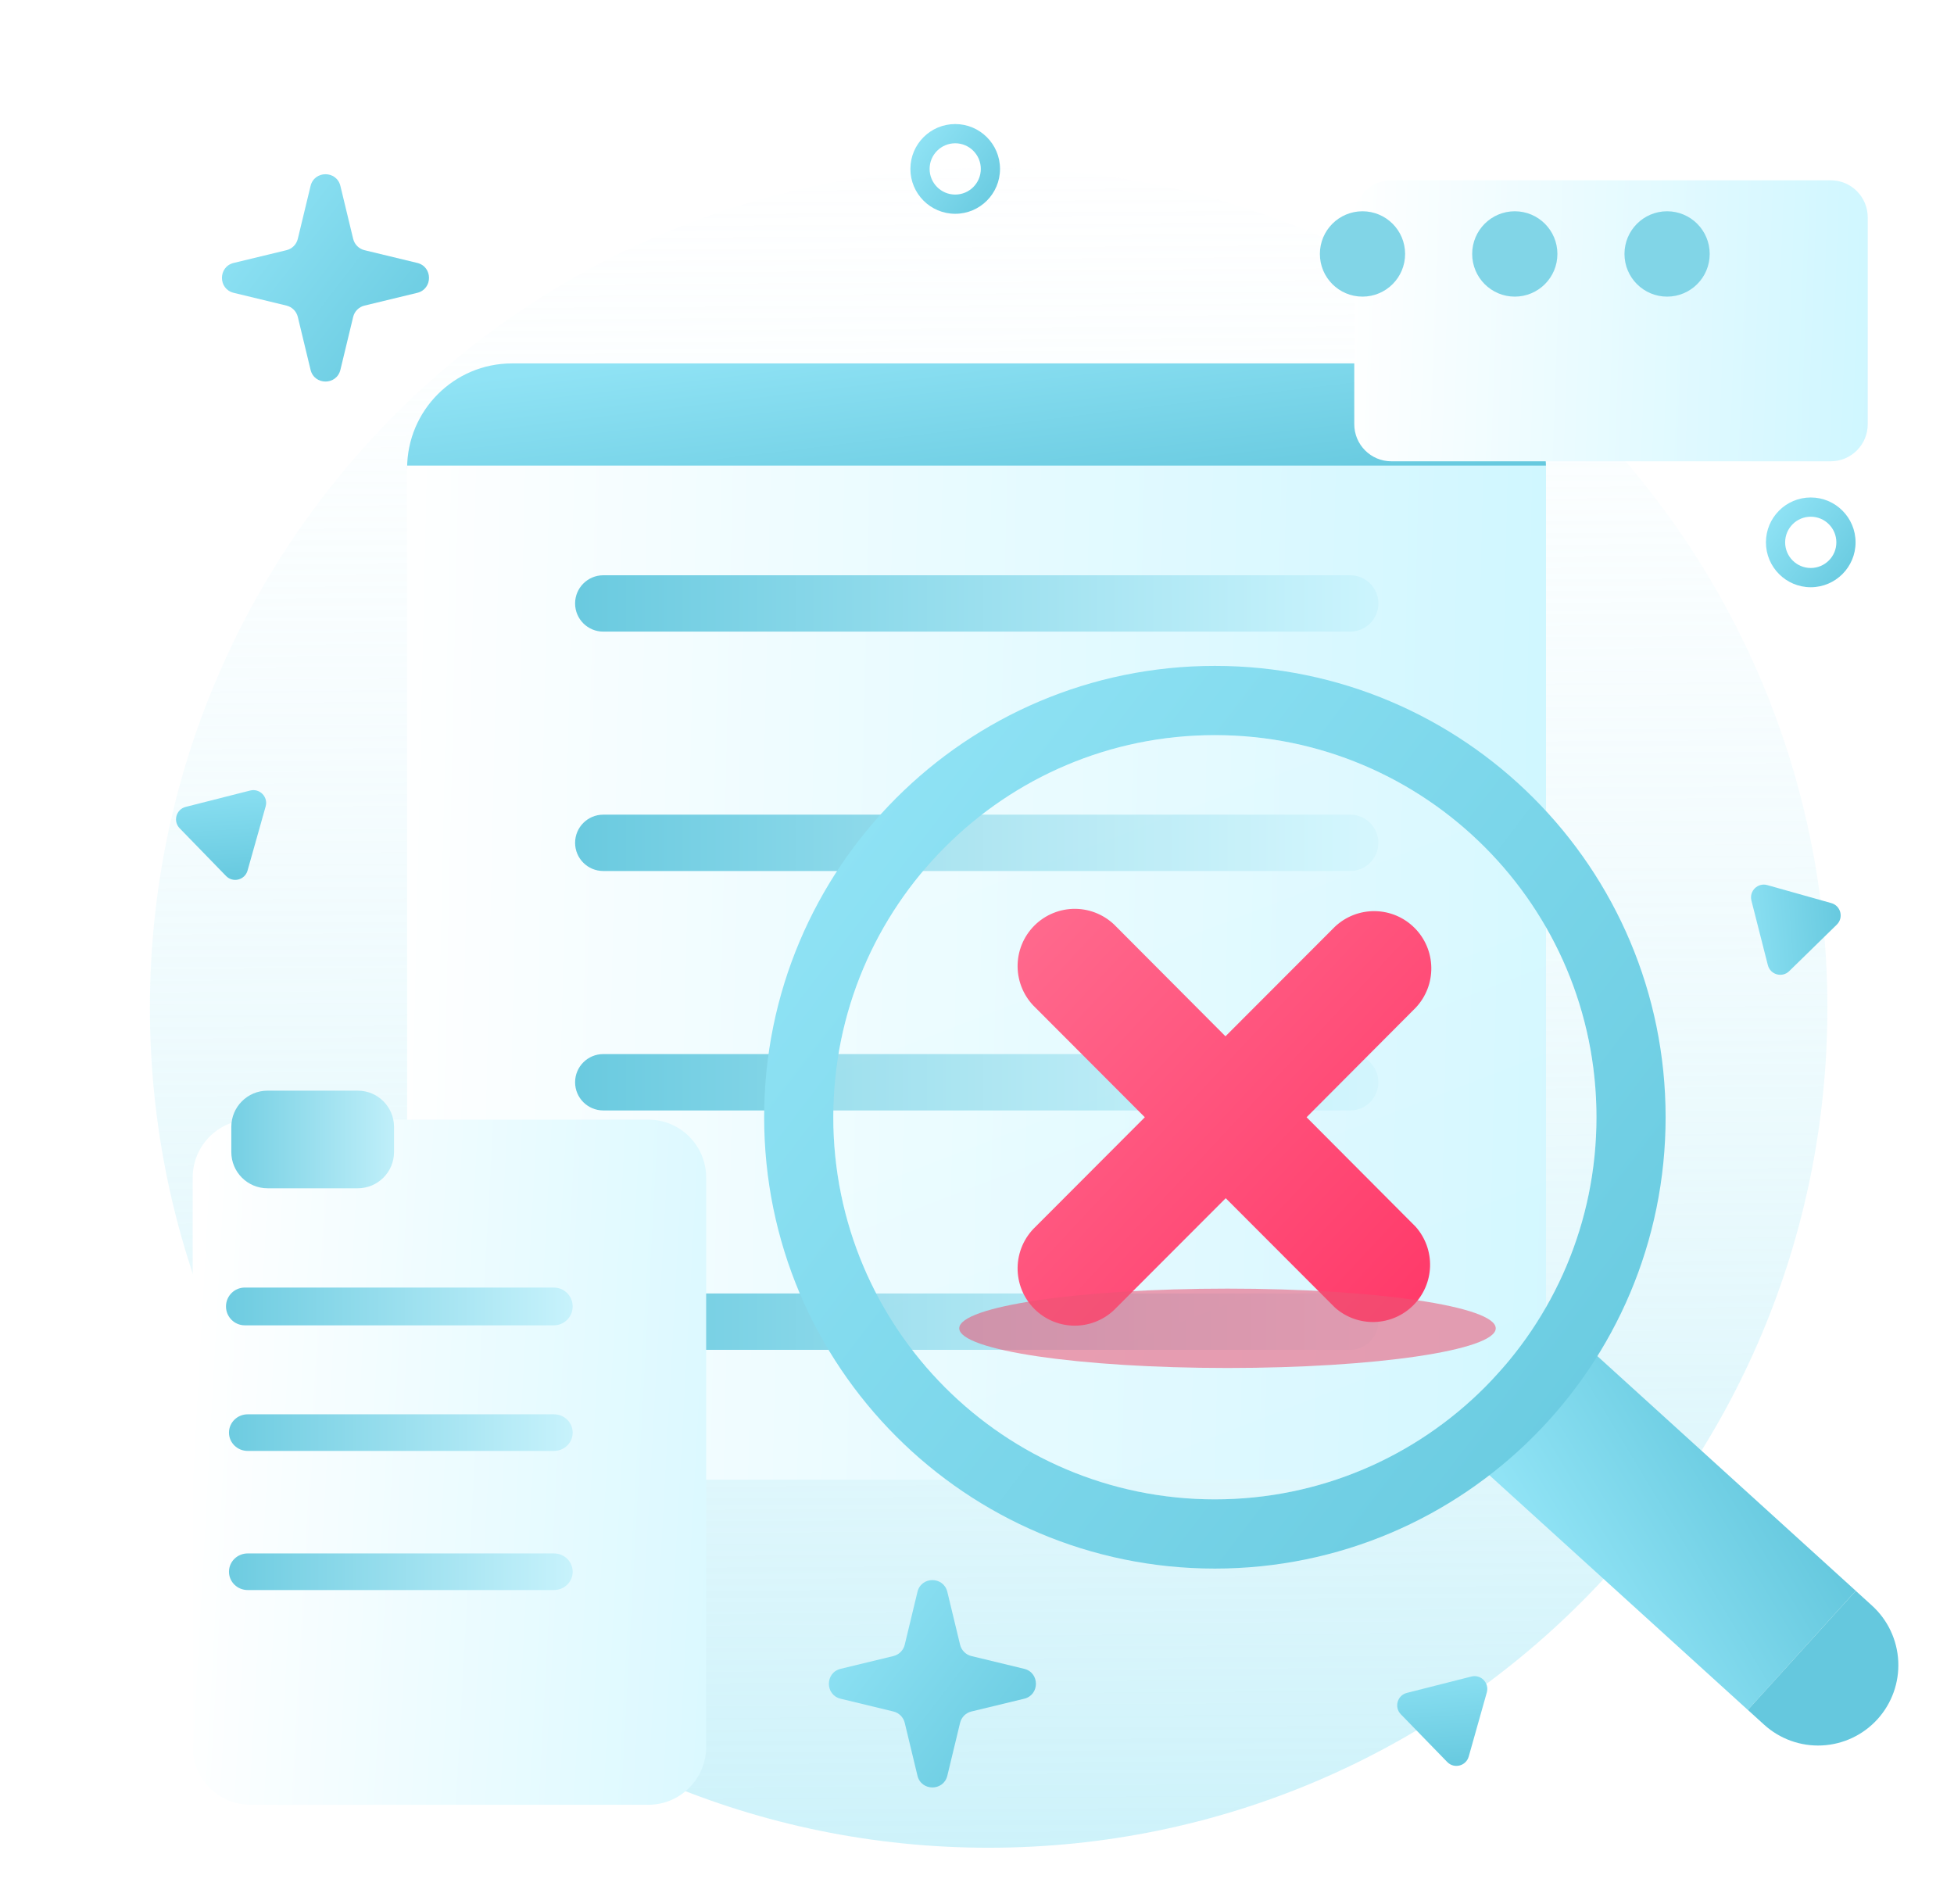 <svg width="117" height="114" viewBox="0 0 117 114" fill="none" xmlns="http://www.w3.org/2000/svg">
<g id="Not Found illustration 1" clip-path="url(#clip0_1_851)">
<g id="Group">
<g id="Group_2">
<path id="Vector" d="M59.197 110.636C86.934 110.636 109.418 88.121 109.418 60.347C109.418 32.574 86.934 10.059 59.197 10.059C31.461 10.059 8.976 32.574 8.976 60.347C8.976 88.121 31.461 110.636 59.197 110.636Z" fill="url(#paint0_linear_1_851)"/>
</g>
<g id="Group_3">
<path id="Vector_2" d="M86.291 21.76H30.656C27.189 21.76 24.377 24.575 24.377 28.047H92.57C92.57 24.575 89.758 21.76 86.291 21.76Z" fill="url(#paint1_linear_1_851)"/>
</g>
<g id="Group_4">
<path id="Vector_3" d="M24.377 27.877H92.57V79.884C92.57 82.195 91.653 84.413 90.02 86.048C88.387 87.683 86.172 88.602 83.863 88.602H33.084C30.775 88.602 28.56 87.683 26.927 86.048C25.295 84.413 24.377 82.195 24.377 79.884V27.877Z" fill="url(#paint2_linear_1_851)"/>
</g>
<g id="Group_5">
<path id="Vector_4" d="M80.848 34.445H36.122C35.19 34.445 34.435 35.201 34.435 36.132C34.435 37.064 35.19 37.819 36.122 37.819H80.848C81.779 37.819 82.535 37.064 82.535 36.132C82.535 35.201 81.779 34.445 80.848 34.445Z" fill="url(#paint3_linear_1_851)"/>
</g>
<g id="Group_6">
<path id="Vector_5" d="M80.848 48.779H36.122C35.19 48.779 34.435 49.535 34.435 50.466C34.435 51.398 35.19 52.153 36.122 52.153H80.848C81.779 52.153 82.535 51.398 82.535 50.466C82.535 49.535 81.779 48.779 80.848 48.779Z" fill="url(#paint4_linear_1_851)"/>
</g>
<g id="Group_7">
<path id="Vector_6" d="M80.848 63.115H36.122C35.19 63.115 34.435 63.87 34.435 64.802C34.435 65.734 35.19 66.489 36.122 66.489H80.848C81.779 66.489 82.535 65.734 82.535 64.802C82.535 63.87 81.779 63.115 80.848 63.115Z" fill="url(#paint5_linear_1_851)"/>
</g>
<g id="Group_8">
<path id="Vector_7" d="M80.848 77.449H36.122C35.19 77.449 34.435 78.204 34.435 79.136C34.435 80.068 35.19 80.823 36.122 80.823H80.848C81.779 80.823 82.535 80.068 82.535 79.136C82.535 78.204 81.779 77.449 80.848 77.449Z" fill="url(#paint6_linear_1_851)"/>
</g>
<g id="Group_9" filter="url(#filter0_d_1_851)">
<path id="Vector_8" d="M35.819 60.039H12.002C10.089 60.039 8.538 61.592 8.538 63.508V97.595C8.538 99.511 10.089 101.064 12.002 101.064H35.819C37.732 101.064 39.283 99.511 39.283 97.595V63.508C39.283 61.592 37.732 60.039 35.819 60.039Z" fill="url(#paint7_linear_1_851)"/>
</g>
<g id="Group_10" filter="url(#filter1_d_1_851)">
<path id="Vector_9" d="M103.616 6.795H77.31C76.084 6.795 75.09 7.79 75.09 9.017V21.399C75.09 22.626 76.084 23.621 77.31 23.621H103.616C104.842 23.621 105.835 22.626 105.835 21.399V9.017C105.835 7.79 104.842 6.795 103.616 6.795Z" fill="url(#paint8_linear_1_851)"/>
</g>
<g id="Group_11">
<path id="Vector_10" d="M33.161 77.094H14.66C14.037 77.094 13.532 77.6 13.532 78.223V78.227C13.532 78.851 14.037 79.356 14.66 79.356H33.161C33.784 79.356 34.289 78.851 34.289 78.227V78.223C34.289 77.6 33.784 77.094 33.161 77.094Z" fill="url(#paint9_linear_1_851)"/>
</g>
<g id="Group_12">
<path id="Vector_11" d="M33.172 93.014H14.83C14.212 93.014 13.711 93.504 13.711 94.108V94.112C13.711 94.716 14.212 95.206 14.83 95.206H33.172C33.789 95.206 34.29 94.716 34.29 94.112V94.108C34.29 93.504 33.789 93.014 33.172 93.014Z" fill="url(#paint10_linear_1_851)"/>
</g>
<g id="Group_13">
<path id="Vector_12" d="M33.172 84.684H14.83C14.212 84.684 13.711 85.174 13.711 85.778V85.781C13.711 86.386 14.212 86.876 14.83 86.876H33.172C33.789 86.876 34.29 86.386 34.29 85.781V85.778C34.29 85.174 33.789 84.684 33.172 84.684Z" fill="url(#paint11_linear_1_851)"/>
</g>
<g id="Group_14">
<path id="Vector_13" d="M21.424 65.305H16.018C14.82 65.305 13.85 66.277 13.85 67.476V68.978C13.85 70.178 14.82 71.15 16.018 71.15H21.424C22.622 71.15 23.593 70.178 23.593 68.978V67.476C23.593 66.277 22.622 65.305 21.424 65.305Z" fill="url(#paint12_linear_1_851)"/>
</g>
<g id="Group_15">
<g id="Group_16">
<g id="Group_17">
<path id="Vector_14" d="M81.582 17.761C82.992 17.761 84.134 16.617 84.134 15.206C84.134 13.794 82.992 12.65 81.582 12.65C80.173 12.65 79.031 13.794 79.031 15.206C79.031 16.617 80.173 17.761 81.582 17.761Z" fill="#81D5E7"/>
</g>
<g id="Group_18">
<path id="Vector_15" d="M90.702 17.761C92.111 17.761 93.253 16.617 93.253 15.206C93.253 13.794 92.111 12.65 90.702 12.65C89.292 12.65 88.15 13.794 88.15 15.206C88.15 16.617 89.292 17.761 90.702 17.761Z" fill="#81D5E7"/>
</g>
<g id="Group_19">
<path id="Vector_16" d="M99.821 17.761C101.23 17.761 102.372 16.617 102.372 15.206C102.372 13.794 101.23 12.65 99.821 12.65C98.412 12.65 97.269 13.794 97.269 15.206C97.269 16.617 98.412 17.761 99.821 17.761Z" fill="#81D5E7"/>
</g>
</g>
</g>
<g id="Group_20">
<path id="Vector_17" d="M92.901 78.706L86.439 85.84L104.656 102.386L111.118 95.252L92.901 78.706Z" fill="url(#paint13_linear_1_851)"/>
</g>
<g id="Group_21">
<path id="Vector_18" fill-rule="evenodd" clip-rule="evenodd" d="M99.732 66.896C99.732 81.822 87.649 93.921 72.743 93.921C57.838 93.921 45.755 81.822 45.755 66.896C45.755 51.971 57.838 39.871 72.743 39.871C87.649 39.871 99.732 51.971 99.732 66.896ZM95.592 66.896C95.592 79.532 85.362 89.776 72.743 89.776C60.124 89.776 49.895 79.532 49.895 66.896C49.895 54.26 60.124 44.016 72.743 44.016C85.362 44.016 95.592 54.26 95.592 66.896Z" fill="url(#paint14_linear_1_851)"/>
</g>
<g id="Group_22">
<path id="Vector_19" d="M72.743 89.777C85.362 89.777 95.592 79.533 95.592 66.897C95.592 54.261 85.362 44.018 72.743 44.018C60.124 44.018 49.895 54.261 49.895 66.897C49.895 79.533 60.124 89.777 72.743 89.777Z" fill="url(#paint15_linear_1_851)" fill-opacity="0.2"/>
</g>
<g id="Group_23">
<path id="Vector_20" d="M78.234 66.897L84.768 60.339C85.38 59.69 85.716 58.828 85.703 57.936C85.69 57.043 85.331 56.191 84.7 55.56C84.07 54.928 83.219 54.568 82.328 54.556C81.436 54.543 80.575 54.879 79.927 55.492L73.378 62.05L66.844 55.492C66.529 55.159 66.151 54.892 65.732 54.708C65.313 54.523 64.861 54.425 64.403 54.418C63.946 54.412 63.491 54.497 63.067 54.67C62.643 54.842 62.257 55.098 61.934 55.422C61.61 55.746 61.354 56.132 61.182 56.557C61.01 56.982 60.925 57.437 60.931 57.895C60.938 58.354 61.036 58.806 61.22 59.226C61.404 59.646 61.67 60.024 62.003 60.339L68.549 66.897L62.003 73.455C61.67 73.77 61.404 74.148 61.22 74.568C61.036 74.988 60.938 75.44 60.931 75.899C60.925 76.357 61.01 76.812 61.182 77.237C61.354 77.662 61.61 78.048 61.934 78.372C62.257 78.696 62.643 78.952 63.067 79.124C63.491 79.297 63.946 79.382 64.403 79.376C64.861 79.369 65.313 79.271 65.732 79.086C66.151 78.902 66.529 78.635 66.844 78.302L73.393 71.744L79.942 78.302C80.596 78.879 81.445 79.184 82.316 79.156C83.187 79.128 84.015 78.768 84.63 78.15C85.246 77.532 85.602 76.702 85.628 75.83C85.654 74.957 85.346 74.108 84.768 73.455L78.234 66.897Z" fill="url(#paint16_linear_1_851)"/>
</g>
<g id="Group_24" filter="url(#filter2_f_1_851)">
<path id="Vector_21" d="M73.499 81.91C82.37 81.91 89.561 80.847 89.561 79.534C89.561 78.222 82.37 77.158 73.499 77.158C64.628 77.158 57.437 78.222 57.437 79.534C57.437 80.847 64.628 81.91 73.499 81.91Z" fill="#EC5575" fill-opacity="0.56"/>
</g>
<g id="Group_25">
<path id="Vector_22" d="M54.935 95.316C55.162 94.376 56.497 94.376 56.724 95.316L57.487 98.48C57.568 98.816 57.83 99.078 58.165 99.159L61.325 99.923C62.263 100.15 62.263 101.487 61.325 101.714L58.165 102.478C57.83 102.559 57.568 102.821 57.487 103.157L56.724 106.321C56.497 107.261 55.162 107.261 54.935 106.321L54.173 103.157C54.092 102.821 53.83 102.559 53.494 102.478L50.335 101.714C49.396 101.487 49.396 100.15 50.335 99.923L53.494 99.159C53.83 99.078 54.092 98.816 54.173 98.48L54.935 95.316Z" fill="url(#paint17_linear_1_851)"/>
</g>
<g id="Group_26">
<path id="Vector_23" d="M18.595 11.137C18.821 10.197 20.157 10.197 20.383 11.137L21.146 14.3C21.227 14.636 21.489 14.899 21.824 14.98L24.984 15.743C25.922 15.97 25.922 17.307 24.984 17.534L21.824 18.298C21.489 18.379 21.227 18.641 21.146 18.977L20.383 22.141C20.157 23.081 18.821 23.081 18.595 22.141L17.832 18.977C17.751 18.641 17.489 18.379 17.154 18.298L13.994 17.534C13.055 17.307 13.055 15.97 13.994 15.743L17.154 14.98C17.489 14.899 17.751 14.636 17.832 14.3L18.595 11.137Z" fill="url(#paint18_linear_1_851)"/>
</g>
<g id="Group_27">
<path id="Vector_24" fill-rule="evenodd" clip-rule="evenodd" d="M57.195 11.65C58.042 11.65 58.728 10.962 58.728 10.114C58.728 9.267 58.042 8.579 57.195 8.579C56.348 8.579 55.662 9.267 55.662 10.114C55.662 10.962 56.348 11.65 57.195 11.65ZM57.195 12.801C58.677 12.801 59.878 11.598 59.878 10.114C59.878 8.631 58.677 7.428 57.195 7.428C55.713 7.428 54.512 8.631 54.512 10.114C54.512 11.598 55.713 12.801 57.195 12.801Z" fill="url(#paint19_linear_1_851)"/>
</g>
<g id="Group_28">
<path id="Vector_25" d="M104.87 53.924C104.724 53.352 105.252 52.836 105.82 52.996L109.655 54.075C110.223 54.234 110.405 54.95 109.983 55.363L107.132 58.149C106.71 58.562 106 58.362 105.854 57.789L104.87 53.924Z" fill="url(#paint20_linear_1_851)"/>
</g>
<g id="Group_29">
<path id="Vector_26" d="M14.98 47.334C15.552 47.188 16.067 47.718 15.906 48.286L14.823 52.125C14.663 52.694 13.948 52.875 13.536 52.452L10.758 49.594C10.346 49.17 10.547 48.46 11.119 48.314L14.98 47.334Z" fill="url(#paint21_linear_1_851)"/>
</g>
<g id="Group_30">
<path id="Vector_27" d="M88.1 100.385C88.672 100.239 89.186 100.769 89.026 101.337L87.943 105.176C87.783 105.745 87.068 105.926 86.656 105.503L83.878 102.645C83.466 102.221 83.666 101.51 84.238 101.365L88.1 100.385Z" fill="url(#paint22_linear_1_851)"/>
</g>
<g id="Group_31">
<path id="Vector_28" fill-rule="evenodd" clip-rule="evenodd" d="M108.422 34.009C109.269 34.009 109.956 33.322 109.956 32.474C109.956 31.626 109.269 30.939 108.422 30.939C107.576 30.939 106.889 31.626 106.889 32.474C106.889 33.322 107.576 34.009 108.422 34.009ZM108.422 35.161C109.904 35.161 111.106 33.958 111.106 32.474C111.106 30.99 109.904 29.787 108.422 29.787C106.941 29.787 105.739 30.99 105.739 32.474C105.739 33.958 106.941 35.161 108.422 35.161Z" fill="url(#paint23_linear_1_851)"/>
</g>
<g id="Group_32">
<path id="Vector_29" d="M104.654 102.387L111.117 95.253L112.09 96.137C113.035 96.995 113.6 98.193 113.662 99.469C113.725 100.744 113.278 101.992 112.422 102.937C111.565 103.883 110.368 104.449 109.095 104.511C107.821 104.573 106.575 104.126 105.63 103.268L104.657 102.384L104.654 102.387Z" fill="#65C8DE"/>
</g>
</g>
</g>
<defs>
<filter id="filter0_d_1_851" x="-3.462" y="52.039" width="60.745" height="71.025" filterUnits="userSpaceOnUse" color-interpolation-filters="sRGB">
<feFlood flood-opacity="0" result="BackgroundImageFix"/>
<feColorMatrix in="SourceAlpha" type="matrix" values="0 0 0 0 0 0 0 0 0 0 0 0 0 0 0 0 0 0 127 0" result="hardAlpha"/>
<feOffset dx="3" dy="7"/>
<feGaussianBlur stdDeviation="7.5"/>
<feColorMatrix type="matrix" values="0 0 0 0 0.105 0 0 0 0 0.466 0 0 0 0 0.546 0 0 0 0.15 0"/>
<feBlend mode="normal" in2="BackgroundImageFix" result="effect1_dropShadow_1_851"/>
<feBlend mode="normal" in="SourceGraphic" in2="effect1_dropShadow_1_851" result="shape"/>
</filter>
<filter id="filter1_d_1_851" x="68.09" y="-2.205" width="56.745" height="42.826" filterUnits="userSpaceOnUse" color-interpolation-filters="sRGB">
<feFlood flood-opacity="0" result="BackgroundImageFix"/>
<feColorMatrix in="SourceAlpha" type="matrix" values="0 0 0 0 0 0 0 0 0 0 0 0 0 0 0 0 0 0 127 0" result="hardAlpha"/>
<feOffset dx="6" dy="4"/>
<feGaussianBlur stdDeviation="6.5"/>
<feColorMatrix type="matrix" values="0 0 0 0 0.105 0 0 0 0 0.466 0 0 0 0 0.546 0 0 0 0.09 0"/>
<feBlend mode="normal" in2="BackgroundImageFix" result="effect1_dropShadow_1_851"/>
<feBlend mode="normal" in="SourceGraphic" in2="effect1_dropShadow_1_851" result="shape"/>
</filter>
<filter id="filter2_f_1_851" x="36.593" y="56.314" width="73.813" height="46.44" filterUnits="userSpaceOnUse" color-interpolation-filters="sRGB">
<feFlood flood-opacity="0" result="BackgroundImageFix"/>
<feBlend mode="normal" in="SourceGraphic" in2="BackgroundImageFix" result="shape"/>
<feGaussianBlur stdDeviation="10.422" result="effect1_foregroundBlur_1_851"/>
</filter>
<linearGradient id="paint0_linear_1_851" x1="58.81" y1="-6.317" x2="59.842" y2="170.29" gradientUnits="userSpaceOnUse">
<stop stop-color="white" stop-opacity="0"/>
<stop offset="1" stop-color="#8EE2F4"/>
</linearGradient>
<linearGradient id="paint1_linear_1_851" x1="24.3" y1="23.211" x2="25.849" y2="36.071" gradientUnits="userSpaceOnUse">
<stop stop-color="#90E3F5"/>
<stop offset="1" stop-color="#65C8DE"/>
</linearGradient>
<linearGradient id="paint2_linear_1_851" x1="22.33" y1="73.413" x2="120.834" y2="75.625" gradientUnits="userSpaceOnUse">
<stop stop-color="white"/>
<stop offset="1" stop-color="#BCF3FF"/>
</linearGradient>
<linearGradient id="paint3_linear_1_851" x1="32.401" y1="37.68" x2="85.38" y2="37.68" gradientUnits="userSpaceOnUse">
<stop stop-color="#65C8DE"/>
<stop offset="1" stop-color="#D2F7FF"/>
</linearGradient>
<linearGradient id="paint4_linear_1_851" x1="32.401" y1="52.014" x2="85.38" y2="52.014" gradientUnits="userSpaceOnUse">
<stop stop-color="#65C8DE"/>
<stop offset="1" stop-color="#D2F7FF"/>
</linearGradient>
<linearGradient id="paint5_linear_1_851" x1="32.401" y1="66.35" x2="85.38" y2="66.35" gradientUnits="userSpaceOnUse">
<stop stop-color="#65C8DE"/>
<stop offset="1" stop-color="#D2F7FF"/>
</linearGradient>
<linearGradient id="paint6_linear_1_851" x1="32.401" y1="80.684" x2="85.38" y2="80.684" gradientUnits="userSpaceOnUse">
<stop stop-color="#65C8DE"/>
<stop offset="1" stop-color="#D2F7FF"/>
</linearGradient>
<linearGradient id="paint7_linear_1_851" x1="7.615" y1="90.803" x2="66.608" y2="94.022" gradientUnits="userSpaceOnUse">
<stop stop-color="white"/>
<stop offset="1" stop-color="#BCF3FF"/>
</linearGradient>
<linearGradient id="paint8_linear_1_851" x1="74.167" y1="19.413" x2="118.542" y2="21.033" gradientUnits="userSpaceOnUse">
<stop stop-color="white"/>
<stop offset="1" stop-color="#BCF3FF"/>
</linearGradient>
<linearGradient id="paint9_linear_1_851" x1="36.698" y1="79.424" x2="11.741" y2="79.424" gradientUnits="userSpaceOnUse">
<stop stop-color="#D2F7FF"/>
<stop offset="1" stop-color="#65C8DE"/>
</linearGradient>
<linearGradient id="paint10_linear_1_851" x1="36.678" y1="95.271" x2="11.936" y2="95.271" gradientUnits="userSpaceOnUse">
<stop stop-color="#D2F7FF"/>
<stop offset="1" stop-color="#65C8DE"/>
</linearGradient>
<linearGradient id="paint11_linear_1_851" x1="36.678" y1="86.941" x2="11.936" y2="86.941" gradientUnits="userSpaceOnUse">
<stop stop-color="#D2F7FF"/>
<stop offset="1" stop-color="#65C8DE"/>
</linearGradient>
<linearGradient id="paint12_linear_1_851" x1="30.349" y1="71.094" x2="12.617" y2="71.094" gradientUnits="userSpaceOnUse">
<stop stop-color="#D2F7FF"/>
<stop offset="0.244" stop-color="#D2F7FF"/>
<stop offset="1" stop-color="#6BCBE0"/>
</linearGradient>
<linearGradient id="paint13_linear_1_851" x1="90.636" y1="89.667" x2="103.18" y2="82.105" gradientUnits="userSpaceOnUse">
<stop stop-color="#90E3F5"/>
<stop offset="1" stop-color="#65C8DE"/>
</linearGradient>
<linearGradient id="paint14_linear_1_851" x1="45.694" y1="52.345" x2="99.813" y2="93.734" gradientUnits="userSpaceOnUse">
<stop stop-color="#90E3F5"/>
<stop offset="1" stop-color="#65C8DE"/>
</linearGradient>
<linearGradient id="paint15_linear_1_851" x1="72.743" y1="44.018" x2="95.822" y2="103.822" gradientUnits="userSpaceOnUse">
<stop stop-color="white"/>
<stop offset="1" stop-color="#D2F7FF"/>
</linearGradient>
<linearGradient id="paint16_linear_1_851" x1="61.049" y1="56.097" x2="85.891" y2="79.275" gradientUnits="userSpaceOnUse">
<stop stop-color="#FF698D"/>
<stop offset="1" stop-color="#FF3868"/>
</linearGradient>
<linearGradient id="paint17_linear_1_851" x1="49.617" y1="97.476" x2="62.047" y2="106.983" gradientUnits="userSpaceOnUse">
<stop stop-color="#90E3F5"/>
<stop offset="1" stop-color="#65C8DE"/>
</linearGradient>
<linearGradient id="paint18_linear_1_851" x1="13.276" y1="13.297" x2="25.706" y2="22.803" gradientUnits="userSpaceOnUse">
<stop stop-color="#90E3F5"/>
<stop offset="1" stop-color="#65C8DE"/>
</linearGradient>
<linearGradient id="paint19_linear_1_851" x1="54.506" y1="8.668" x2="59.886" y2="12.783" gradientUnits="userSpaceOnUse">
<stop stop-color="#90E3F5"/>
<stop offset="1" stop-color="#65C8DE"/>
</linearGradient>
<linearGradient id="paint20_linear_1_851" x1="103.901" y1="55.944" x2="110.573" y2="55.478" gradientUnits="userSpaceOnUse">
<stop stop-color="#90E3F5"/>
<stop offset="1" stop-color="#65C8DE"/>
</linearGradient>
<linearGradient id="paint21_linear_1_851" x1="12.965" y1="46.361" x2="13.424" y2="53.042" gradientUnits="userSpaceOnUse">
<stop stop-color="#90E3F5"/>
<stop offset="1" stop-color="#65C8DE"/>
</linearGradient>
<linearGradient id="paint22_linear_1_851" x1="86.084" y1="99.412" x2="86.543" y2="106.093" gradientUnits="userSpaceOnUse">
<stop stop-color="#90E3F5"/>
<stop offset="1" stop-color="#65C8DE"/>
</linearGradient>
<linearGradient id="paint23_linear_1_851" x1="105.733" y1="31.027" x2="111.114" y2="35.142" gradientUnits="userSpaceOnUse">
<stop stop-color="#90E3F5"/>
<stop offset="1" stop-color="#65C8DE"/>
</linearGradient>
<clipPath id="clip0_1_851">
<rect width="117" height="114" fill="white"/>
</clipPath>
</defs>
</svg>
